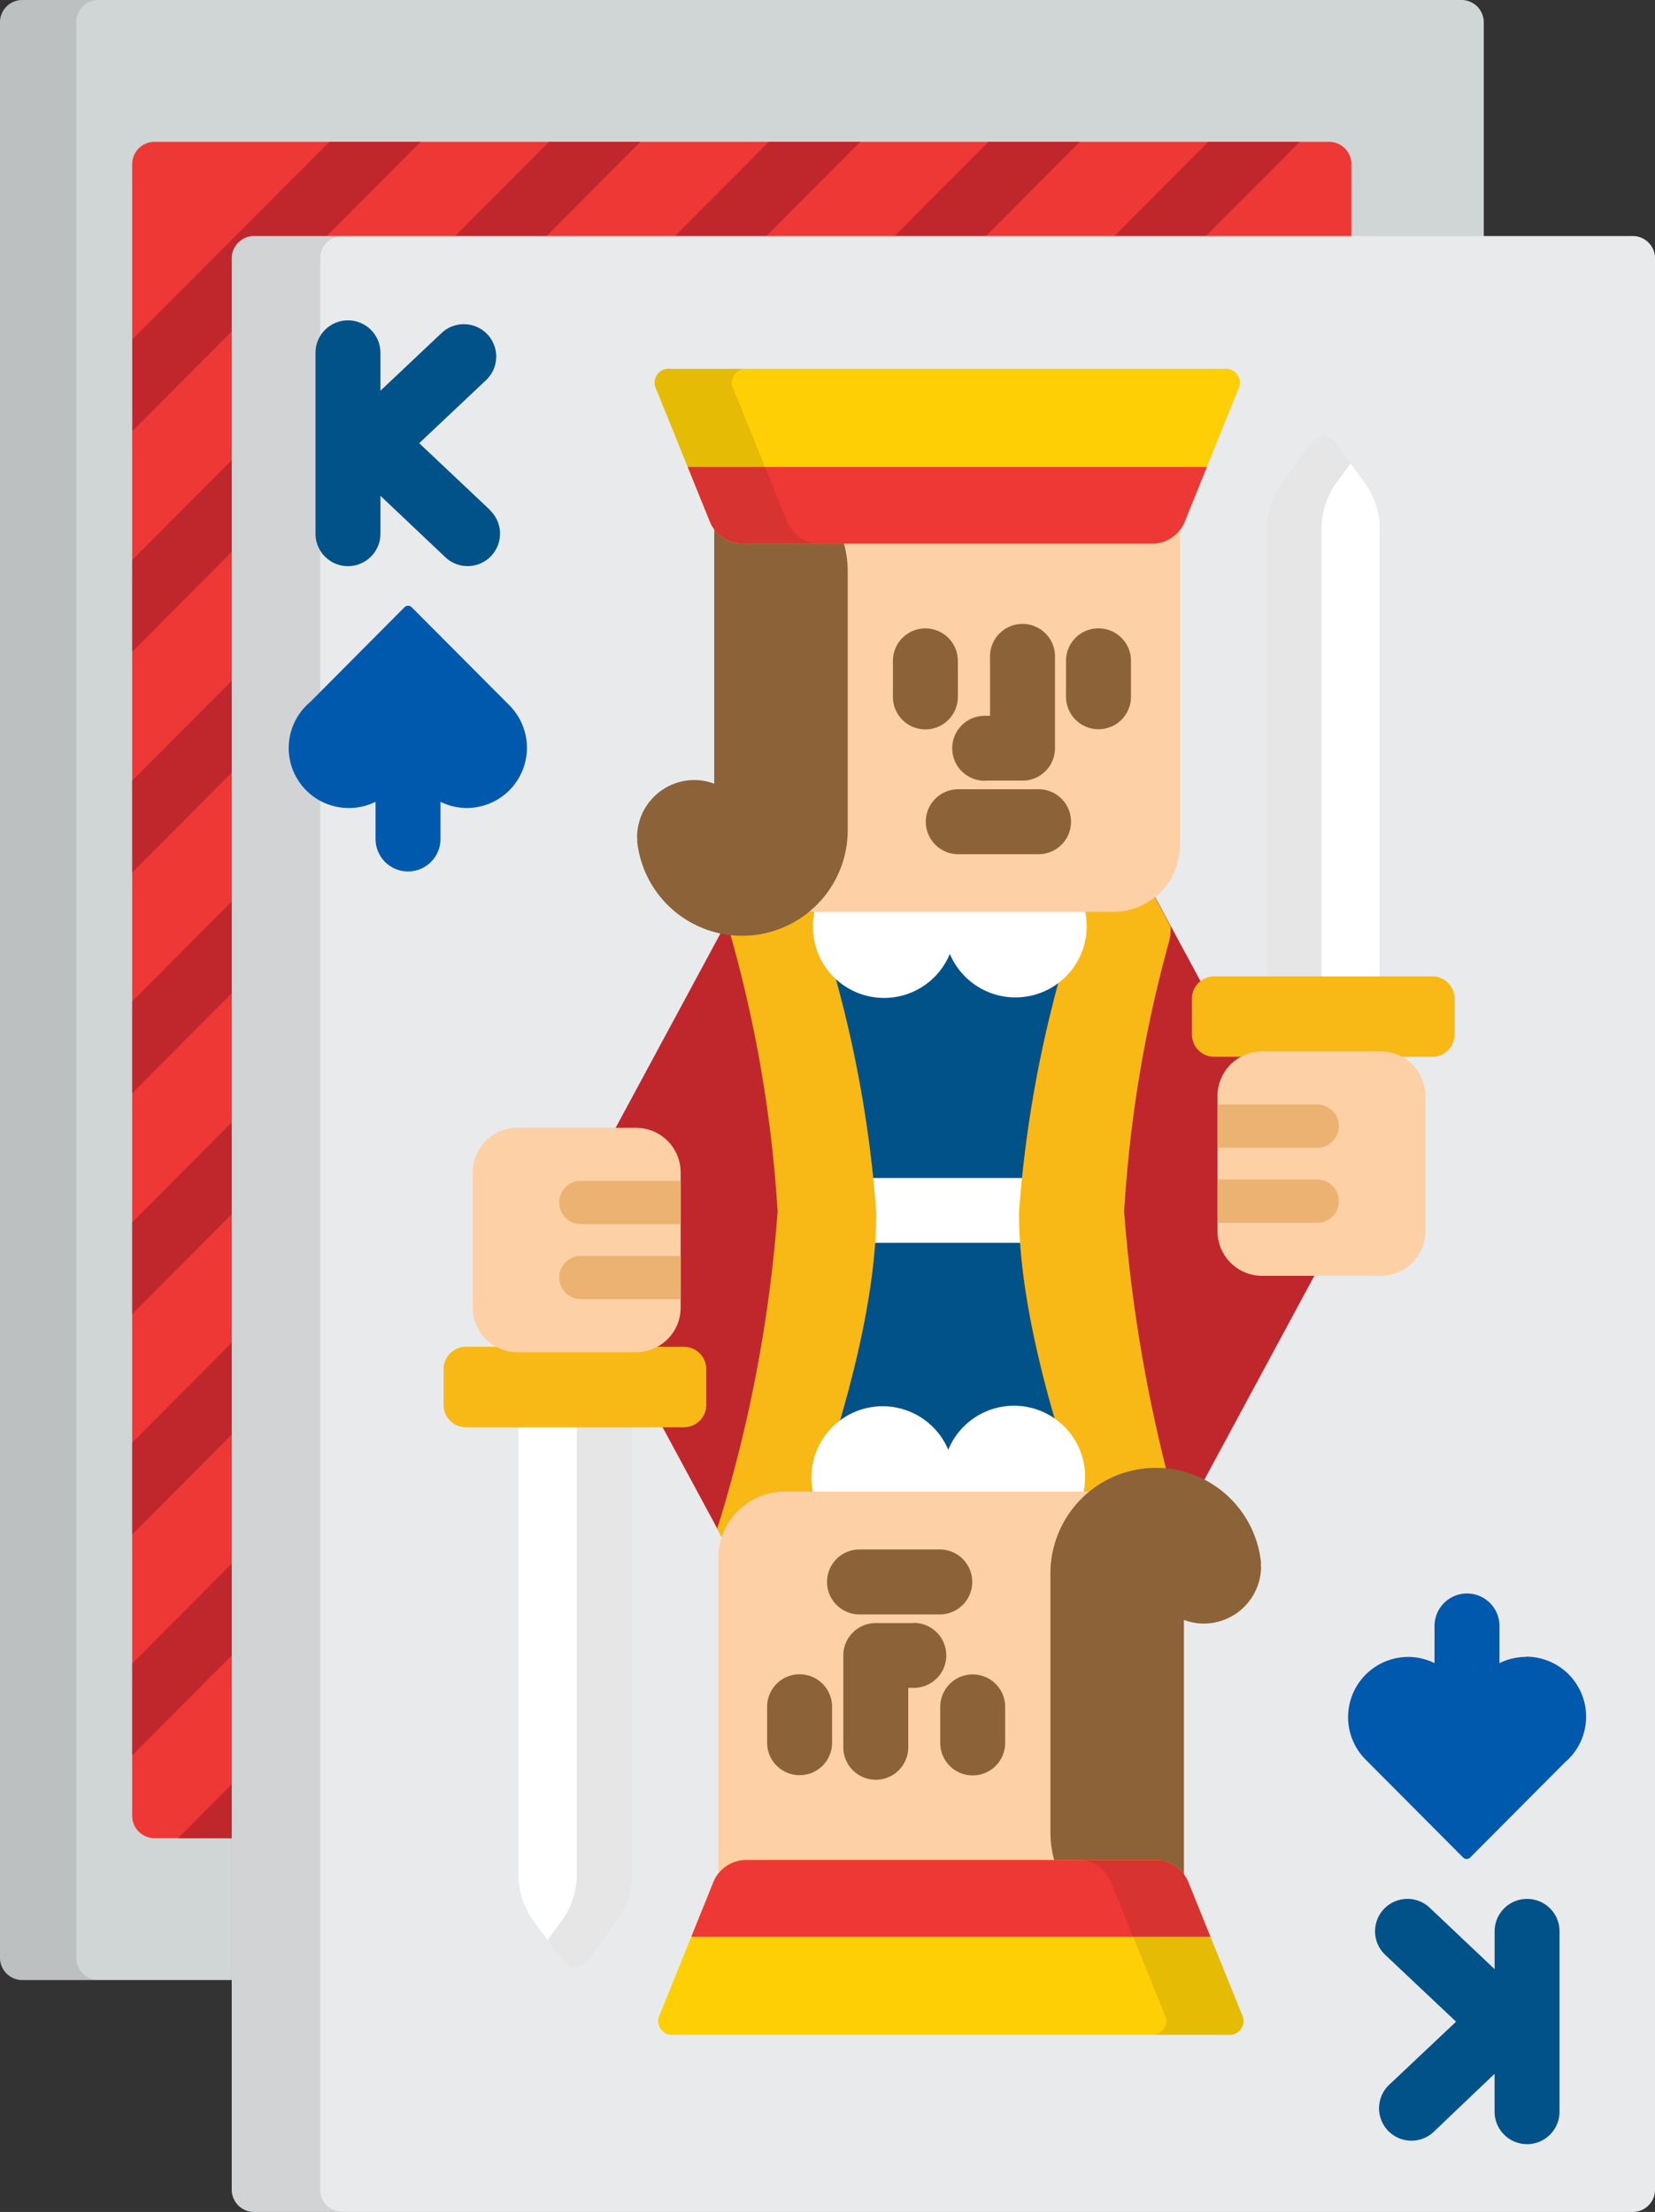 <svg xmlns="http://www.w3.org/2000/svg" width="33.127" height="44.27" viewBox="0 0 33.127 44.27">
  <rect x="0" y="0" width="33.127" height="44.27" fill="#333333" stroke="none"/>
  <g id="king-of-spades" transform="translate(-64.437)">
    <path id="Path_73866" data-name="Path 73866" d="M69.21,5.374a.447.447,0,0,1,.445-.445H94.137V.445A.447.447,0,0,0,93.692,0H64.882a.447.447,0,0,0-.445.445V39.184a.447.447,0,0,0,.445.445H69.21Z" fill="#d0d5d5"/>
    <g id="Group_14938" data-name="Group 14938" transform="translate(64.437)" opacity="0.1">
      <path id="Path_73867" data-name="Path 73867" d="M65.964,39.184V.445A.447.447,0,0,1,66.409,0H64.882a.447.447,0,0,0-.445.445V39.184a.447.447,0,0,0,.445.445h1.527A.446.446,0,0,1,65.964,39.184Z" transform="translate(-64.437)"/>
    </g>
    <path id="Path_73868" data-name="Path 73868" d="M97.181,35.372a.447.447,0,0,1,.445-.445h21.834V33.282a.447.447,0,0,0-.445-.445H95.5a.447.447,0,0,0-.445.445v33.06a.447.447,0,0,0,.445.445h1.68Z" transform="translate(-27.972 -29.998)" fill="#ee3835"/>
    <g id="Group_14939" data-name="Group 14939" transform="translate(67.084 2.839)">
      <path id="Path_73869" data-name="Path 73869" d="M97.181,35.372a.447.447,0,0,1,.445-.445h1.118l2.084-2.089H99l-3.941,3.951v1.837l2.125-2.131Z" transform="translate(-95.056 -32.837)" fill="#c0272d"/>
      <path id="Path_73870" data-name="Path 73870" d="M169.27,34.926l2.083-2.089h-1.831l-2.082,2.089Z" transform="translate(-161.18 -32.837)" fill="#c0272d"/>
      <path id="Path_73871" data-name="Path 73871" d="M97.181,104.956l-2.125,2.132v1.837l2.125-2.132Z" transform="translate(-95.056 -98.72)" fill="#c0272d"/>
      <path id="Path_73872" data-name="Path 73872" d="M220.147,34.926l2.082-2.089H220.4l-2.082,2.089Z" transform="translate(-207.658 -32.837)" fill="#c0272d"/>
      <path id="Path_73873" data-name="Path 73873" d="M97.181,156.036l-2.125,2.133v1.837l2.125-2.133Z" transform="translate(-95.056 -145.384)" fill="#c0272d"/>
      <path id="Path_73874" data-name="Path 73874" d="M271.008,34.926l2.081-2.089h-1.831l-2.081,2.089Z" transform="translate(-254.122 -32.837)" fill="#c0272d"/>
      <path id="Path_73875" data-name="Path 73875" d="M97.181,207.119l-2.125,2.134v1.838l2.125-2.134Z" transform="translate(-95.056 -192.05)" fill="#c0272d"/>
      <path id="Path_73876" data-name="Path 73876" d="M97.181,258.246l-2.125,2.134v1.838l2.125-2.134Z" transform="translate(-95.056 -238.756)" fill="#c0272d"/>
      <path id="Path_73877" data-name="Path 73877" d="M321.914,34.926l2.081-2.089h-1.831l-2.081,2.089Z" transform="translate(-300.626 -32.837)" fill="#c0272d"/>
      <path id="Path_73878" data-name="Path 73878" d="M97.181,309.3l-2.125,2.134v1.838l2.125-2.134Z" transform="translate(-95.056 -285.4)" fill="#c0272d"/>
      <path id="Path_73879" data-name="Path 73879" d="M97.181,360.381l-2.125,2.134v1.838l2.125-2.134Z" transform="translate(-95.056 -332.06)" fill="#c0272d"/>
      <path id="Path_73880" data-name="Path 73880" d="M106.875,411.461l-1.208,1.213h1.208Z" transform="translate(-104.75 -378.723)" fill="#c0272d"/>
    </g>
    <path id="Path_73881" data-name="Path 73881" d="M146.5,93.732a.447.447,0,0,1-.445.445h-27.6a.447.447,0,0,1-.445-.445V55.076a.447.447,0,0,1,.445-.445h27.6a.447.447,0,0,1,.445.445V93.732Z" transform="translate(-48.935 -49.907)" fill="#e9eaec"/>
    <path id="Path_73882" data-name="Path 73882" d="M199.352,216.538a.824.824,0,0,1-.657-.392l-3.473-6.439a.925.925,0,0,1,0-.784l3.473-6.439a.824.824,0,0,1,.657-.392h6.9a.824.824,0,0,1,.657.392l3.473,6.439a.925.925,0,0,1,0,.784l-3.473,6.439a.824.824,0,0,1-.657.392Z" transform="translate(-119.397 -184.618)" fill="#c0272d"/>
    <path id="Path_73883" data-name="Path 73883" d="M119.781,93.732V55.076a.447.447,0,0,1,.445-.445h-1.777a.447.447,0,0,0-.445.445V93.732a.447.447,0,0,0,.445.445h1.777A.447.447,0,0,1,119.781,93.732Z" transform="translate(-48.935 -49.907)" opacity="0.1"/>
    <path id="Path_73884" data-name="Path 73884" d="M249.186,216.128s-1.812-4.22-1.812-7.243a24.246,24.246,0,0,1,1.347-6.375.679.679,0,0,1,.595-.42h-6.74a.679.679,0,0,1,.595.42,24.248,24.248,0,0,1,1.347,6.375c0,3.023-1.812,7.243-1.812,7.243a.759.759,0,0,1-.343.392.612.612,0,0,0,.133.017h6.9a.609.609,0,0,0,.133-.017A.759.759,0,0,1,249.186,216.128Z" transform="translate(-162.542 -184.617)" fill="#005289"/>
    <rect id="Rectangle_139" data-name="Rectangle 139" width="4.764" height="1.297" transform="translate(81 23.577)" fill="#fff"/>
    <g id="Group_14940" data-name="Group 14940" transform="translate(78.795 17.474)">
      <path id="Path_73885" data-name="Path 73885" d="M231.516,216.52a.759.759,0,0,0,.343-.392s1.812-4.22,1.812-7.243a24.248,24.248,0,0,0-1.347-6.375.679.679,0,0,0-.595-.42h-.08a.824.824,0,0,0-.657.392l-.3.551a.941.941,0,0,0,.031.188,26.2,26.2,0,0,1,.973,5.643,28.34,28.34,0,0,1-1.209,6.349l.5.933A.834.834,0,0,0,231.516,216.52Z" transform="translate(-230.489 -202.091)" fill="#f8b816"/>
      <path id="Path_73886" data-name="Path 73886" d="M301.665,202.511a24.246,24.246,0,0,0-1.347,6.375c0,3.023,1.812,7.243,1.812,7.243a.759.759,0,0,0,.343.392.834.834,0,0,0,.522-.371l0,0,.564-1.045a30.693,30.693,0,0,1-1.136-6.23,25.937,25.937,0,0,1,.9-5.416,1.06,1.06,0,0,0,.031-.3l-.363-.673a.824.824,0,0,0-.657-.392h-.08A.679.679,0,0,0,301.665,202.511Z" transform="translate(-294.28 -202.092)" fill="#f8b816"/>
    </g>
    <path id="Path_73887" data-name="Path 73887" d="M252.645,203.158a1.423,1.423,0,0,0,2.739.551,1.426,1.426,0,1,0,2.265-1.617h-4.53A1.432,1.432,0,0,0,252.645,203.158Z" transform="translate(-171.935 -184.618)" fill="#fff"/>
    <path id="Path_73888" data-name="Path 73888" d="M246.461,116.5a1.34,1.34,0,0,1-1.336,1.336h-5.954a1.34,1.34,0,0,1-1.336-1.336v-6.156a1.34,1.34,0,0,1,1.336-1.336h5.954a1.34,1.34,0,0,1,1.336,1.336Z" transform="translate(-158.405 -99.585)" fill="#fed0a5"/>
    <path id="Path_73889" data-name="Path 73889" d="M214.044,107.73a2.151,2.151,0,0,0-.231.013.367.367,0,0,0-.325.365V114.1a1.131,1.131,0,0,0-.4-.073,1.147,1.147,0,0,0-1.144,1.151h.007a.37.37,0,0,0,0,.119,2.113,2.113,0,0,0,4.209-.29v-5.15A2.123,2.123,0,0,0,214.044,107.73Z" transform="translate(-134.755 -98.415)" fill="#8c6239"/>
    <path id="Path_73890" data-name="Path 73890" d="M216.345,85.372a.28.28,0,0,0-.278.413l1.082,2.673a.716.716,0,0,0,.612.413h8.258a.716.716,0,0,0,.612-.413l1.082-2.673a.28.28,0,0,0-.278-.413Z" transform="translate(-138.492 -77.99)" fill="#fecf05"/>
    <path id="Path_73891" data-name="Path 73891" d="M233.584,109.21l.454-1.122H223.647l.454,1.122a.716.716,0,0,0,.612.413h8.258A.716.716,0,0,0,233.584,109.21Z" transform="translate(-145.444 -98.742)" fill="#ee3835"/>
    <path id="Path_73892" data-name="Path 73892" d="M218.694,88.459l-1.082-2.673a.28.28,0,0,1,.278-.413h-1.547a.28.28,0,0,0-.278.413l1.082,2.673a.716.716,0,0,0,.612.413h1.547A.716.716,0,0,1,218.694,88.459Z" transform="translate(-138.491 -77.991)" opacity="0.1"/>
    <g id="Group_14941" data-name="Group 14941" transform="translate(82.313 12.488)">
      <path id="Path_73893" data-name="Path 73893" d="M285.5,147.569h.759a.648.648,0,0,0,.648-.648v-1.838a.648.648,0,1,0-1.3,0v1.189H285.5a.648.648,0,1,0,0,1.3Z" transform="translate(-283.666 -144.434)" fill="#8c6239"/>
      <path id="Path_73894" data-name="Path 73894" d="M281.04,182.688h-1.607a.648.648,0,0,0,0,1.3h1.607a.648.648,0,1,0,0-1.3Z" transform="translate(-278.128 -179.38)" fill="#8c6239"/>
      <path id="Path_73895" data-name="Path 73895" d="M272.479,146.818V146.1a.648.648,0,1,0-1.3,0v.721a.648.648,0,0,0,1.3,0Z" transform="translate(-271.182 -145.361)" fill="#8c6239"/>
      <path id="Path_73896" data-name="Path 73896" d="M311.861,145.449a.648.648,0,0,0-.648.648v.721a.648.648,0,0,0,1.3,0V146.1A.649.649,0,0,0,311.861,145.449Z" transform="translate(-307.751 -145.361)" fill="#8c6239"/>
    </g>
    <path id="Path_73897" data-name="Path 73897" d="M359.95,112.032v-9.225a1.608,1.608,0,0,0-.262-.805l-.606-.832a.306.306,0,0,0-.524,0l-.606.832a1.606,1.606,0,0,0-.262.805v9.225Z" transform="translate(-267.897 -92.286)" fill="#fff"/>
    <g id="Group_14942" data-name="Group 14942" transform="translate(89.793 8.735)" opacity="0.1">
      <path id="Path_73898" data-name="Path 73898" d="M358.785,112.032v-9.225a1.607,1.607,0,0,1,.262-.805l.321-.44-.285-.392a.306.306,0,0,0-.524,0l-.606.832a1.606,1.606,0,0,0-.262.805v9.225Z" transform="translate(-357.69 -101.021)"/>
    </g>
    <path id="Path_73899" data-name="Path 73899" d="M345.607,227.165a.447.447,0,0,1-.445.445h-4.368a.447.447,0,0,1-.445-.445v-.72a.447.447,0,0,1,.445-.445h4.368a.447.447,0,0,1,.445.445Z" transform="translate(-252.054 -206.459)" fill="#f8b816"/>
    <path id="Path_73900" data-name="Path 73900" d="M350.445,246.982a.893.893,0,0,1-.891.891h-2.379a.893.893,0,0,1-.891-.891v-2.709a.893.893,0,0,1,.891-.891h2.379a.893.893,0,0,1,.891.891Z" transform="translate(-257.477 -222.339)" fill="#fed0a5"/>
    <g id="Group_14943" data-name="Group 14943" transform="translate(88.807 22.106)">
      <path id="Path_73901" data-name="Path 73901" d="M348.282,255.663h-2v.865h2a.432.432,0,1,0,0-.865Z" transform="translate(-346.285 -255.663)" fill="#ebb272"/>
      <path id="Path_73902" data-name="Path 73902" d="M348.282,273.03h-2v.865h2a.432.432,0,1,0,0-.865Z" transform="translate(-346.285 -271.528)" fill="#ebb272"/>
    </g>
    <g id="Group_14944" data-name="Group 14944" transform="translate(70.755 6.412)">
      <path id="Path_73903" data-name="Path 73903" d="M141,77.956l-1.418-1.338,1.338-1.262a.648.648,0,0,0-.89-.943l-1.224,1.155v-.758a.648.648,0,1,0-1.3,0v3.619a.648.648,0,0,0,1.3,0v-.758l1.3,1.23a.648.648,0,1,0,.89-.943Z" transform="translate(-137.509 -74.16)" fill="#005289"/>
      <path id="Path_73904" data-name="Path 73904" d="M385.754,439.5a.648.648,0,0,0-.648.648v.758l-1.3-1.23a.648.648,0,0,0-.89.943l1.418,1.338-1.338,1.262a.648.648,0,1,0,.89.943L385.105,443v.758a.648.648,0,0,0,1.3,0v-3.618A.648.648,0,0,0,385.754,439.5Z" transform="translate(-361.507 -407.907)" fill="#005289"/>
    </g>
    <g id="Group_14945" data-name="Group 14945" transform="translate(70.224 12.124)">
      <path id="Path_73905" data-name="Path 73905" d="M135.783,142.213l-1.958-1.965a.1.1,0,0,0-.073-.031.1.1,0,0,0-.073.03l-1.891,1.9a1.2,1.2,0,0,0,.783,2.117,1.19,1.19,0,0,0,.529-.124v.744a.648.648,0,0,0,1.3,0v-.744a1.192,1.192,0,0,0,.529.124,1.205,1.205,0,0,0,.858-2.047Z" transform="translate(-131.37 -140.217)" fill="#0059ad"/>
      <path id="Path_73906" data-name="Path 73906" d="M380.125,370.137a1.19,1.19,0,0,0-.529.124v-.744a.648.648,0,0,0-1.3,0v.744a1.19,1.19,0,0,0-.529-.124,1.205,1.205,0,0,0-.858,2.047l1.957,1.965a.1.1,0,0,0,.146,0l1.892-1.9a1.2,1.2,0,0,0-.783-2.117Z" transform="translate(-355.369 -349.099)" fill="#0059ad"/>
    </g>
    <path id="Path_73907" data-name="Path 73907" d="M257.766,326.812a1.423,1.423,0,0,0-2.739-.551,1.426,1.426,0,1,0-2.265,1.617h4.53A1.432,1.432,0,0,0,257.766,326.812Z" transform="translate(-171.609 -297.245)" fill="#fff"/>
    <path id="Path_73908" data-name="Path 73908" d="M230.685,346.593a1.34,1.34,0,0,1,1.336-1.336h5.954a1.34,1.34,0,0,1,1.336,1.336v6.156a1.34,1.34,0,0,1-1.336,1.336h-5.954a1.34,1.34,0,0,1-1.336-1.336Z" transform="translate(-151.873 -315.405)" fill="#fed0a5"/>
    <path id="Path_73909" data-name="Path 73909" d="M309.744,349.277a2.152,2.152,0,0,0,.231-.013.367.367,0,0,0,.325-.365v-5.993a1.131,1.131,0,0,0,.4.073,1.147,1.147,0,0,0,1.144-1.151h-.007a.371.371,0,0,0,0-.119,2.113,2.113,0,0,0-4.209.29v5.15A2.123,2.123,0,0,0,309.744,349.277Z" transform="translate(-222.165 -310.485)" fill="#8c6239"/>
    <path id="Path_73910" data-name="Path 73910" d="M228.254,434.037a.28.28,0,0,0,.278-.413l-1.082-2.673a.716.716,0,0,0-.612-.413h-8.258a.716.716,0,0,0-.612.413l-1.082,2.673a.28.28,0,0,0,.278.413Z" transform="translate(-139.239 -393.312)" fill="#fecf05"/>
    <path id="Path_73911" data-name="Path 73911" d="M224.919,430.95l-.454,1.122h10.391l-.454-1.122a.716.716,0,0,0-.612-.413h-8.258A.715.715,0,0,0,224.919,430.95Z" transform="translate(-146.191 -393.311)" fill="#ee3835"/>
    <path id="Path_73912" data-name="Path 73912" d="M315.031,430.95l1.082,2.673a.28.28,0,0,1-.278.413h1.547a.28.28,0,0,0,.278-.413l-1.082-2.673a.716.716,0,0,0-.612-.413h-1.547A.716.716,0,0,1,315.031,430.95Z" transform="translate(-228.367 -393.311)" opacity="0.1"/>
    <g id="Group_14946" data-name="Group 14946" transform="translate(79.796 31.014)">
      <path id="Path_73913" data-name="Path 73913" d="M261.067,375.686h-.759a.648.648,0,0,0-.648.648v1.838a.648.648,0,1,0,1.3,0v-1.189h.111a.648.648,0,1,0,0-1.3Z" transform="translate(-258.139 -374.216)" fill="#8c6239"/>
      <path id="Path_73914" data-name="Path 73914" d="M256.569,359.982h1.607a.648.648,0,0,0,0-1.3h-1.607a.648.648,0,1,0,0,1.3Z" transform="translate(-254.724 -358.685)" fill="#8c6239"/>
      <path id="Path_73915" data-name="Path 73915" d="M282.105,388.234v.721a.648.648,0,0,0,1.3,0v-.721a.648.648,0,1,0-1.3,0Z" transform="translate(-278.644 -385.086)" fill="#8c6239"/>
      <path id="Path_73916" data-name="Path 73916" d="M242.724,389.6a.648.648,0,0,0,.648-.648v-.721a.648.648,0,1,0-1.3,0v.721A.649.649,0,0,0,242.724,389.6Z" transform="translate(-242.076 -385.086)" fill="#8c6239"/>
    </g>
    <path id="Path_73917" data-name="Path 73917" d="M184.465,328v9.225a1.607,1.607,0,0,0,.262.805l.606.832a.305.305,0,0,0,.524,0l.606-.832a1.606,1.606,0,0,0,.262-.805V328Z" transform="translate(-109.65 -299.641)" fill="#fff"/>
    <g id="Group_14947" data-name="Group 14947" transform="translate(75.398 28.361)" opacity="0.1">
      <path id="Path_73918" data-name="Path 73918" d="M191.784,328v9.225a1.606,1.606,0,0,1-.262.805l-.32.44.285.392a.305.305,0,0,0,.524,0l.606-.832a1.606,1.606,0,0,0,.262-.805V328Z" transform="translate(-191.201 -328.001)"/>
    </g>
    <path id="Path_73919" data-name="Path 73919" d="M167.121,312.189a.447.447,0,0,1,.445-.445h4.368a.447.447,0,0,1,.445.445v.72a.447.447,0,0,1-.445.445h-4.368a.447.447,0,0,1-.445-.445Z" transform="translate(-93.805 -284.789)" fill="#f8b816"/>
    <path id="Path_73920" data-name="Path 73920" d="M173.881,261.951a.893.893,0,0,1,.891-.891h2.379a.893.893,0,0,1,.891.891v2.709a.893.893,0,0,1-.891.891h-2.379a.893.893,0,0,1-.891-.891v-2.709Z" transform="translate(-99.981 -238.488)" fill="#fed0a5"/>
    <g id="Group_14948" data-name="Group 14948" transform="translate(75.631 23.634)">
      <path id="Path_73921" data-name="Path 73921" d="M194.334,291.574h2v-.865h-2a.432.432,0,1,0,0,.865Z" transform="translate(-193.902 -289.207)" fill="#ebb272"/>
      <path id="Path_73922" data-name="Path 73922" d="M194.334,274.207h2v-.865h-2a.432.432,0,1,0,0,.865Z" transform="translate(-193.902 -273.342)" fill="#ebb272"/>
    </g>
  </g>
</svg>
